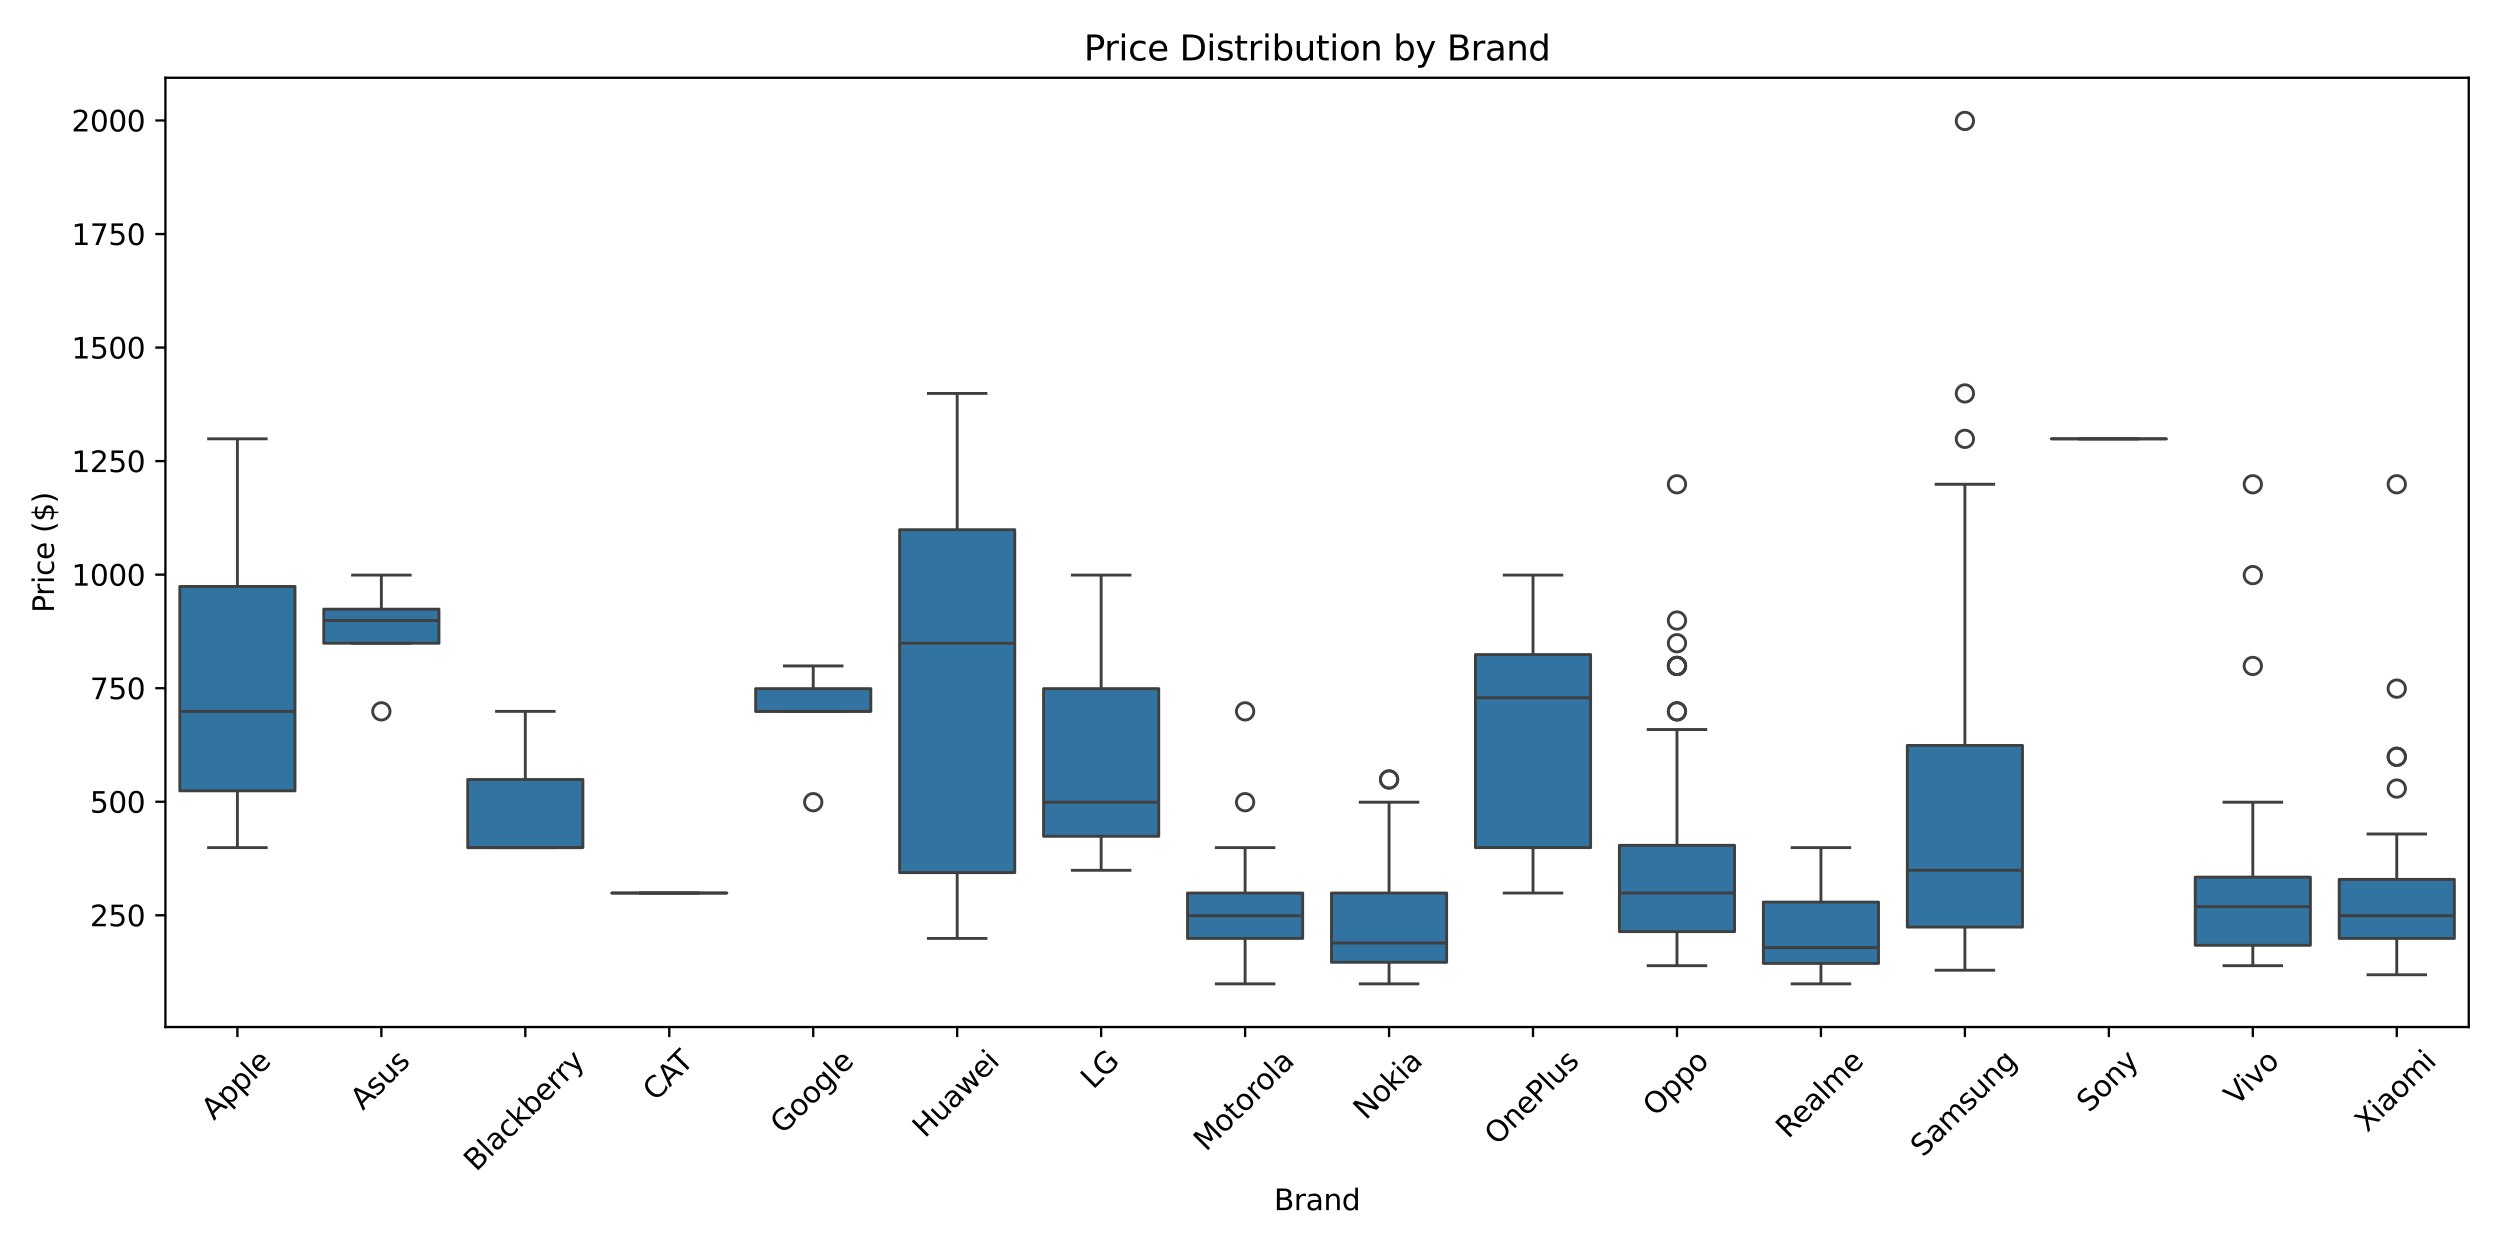 <?xml version="1.0" encoding="utf-8" standalone="no"?>
<!DOCTYPE svg PUBLIC "-//W3C//DTD SVG 1.1//EN"
  "http://www.w3.org/Graphics/SVG/1.1/DTD/svg11.dtd">
<svg xmlns:xlink="http://www.w3.org/1999/xlink" width="864pt" height="432pt" viewBox="0 0 864 432" xmlns="http://www.w3.org/2000/svg" version="1.1">
 <defs>
  <style type="text/css">*{stroke-linejoin: round; stroke-linecap: butt}</style>
 </defs>
 <g id="figure_1">
  <g id="patch_1">
   <path d="M 0 432 
L 864 432 
L 864 0 
L 0 0 
z
" style="fill: #ffffff"/>
  </g>
  <g id="axes_1">
   <g id="patch_2">
    <path d="M 57.17 354.936 
L 853.2 354.936 
L 853.2 26.88 
L 57.17 26.88 
z
" style="fill: #ffffff"/>
   </g>
   <g id="matplotlib.axis_1">
    <g id="xtick_1">
     <g id="line2d_1">
      <defs>
       <path id="mcc4de93731" d="M 0 0 
L 0 3.5 
" style="stroke: #000000; stroke-width: 0.8"/>
      </defs>
      <g>
       <use xlink:href="#mcc4de93731" x="82.046" y="354.936" style="stroke: #000000; stroke-width: 0.8"/>
      </g>
     </g>
     <g id="text_1">
      <!-- Apple -->
      <g transform="translate(73.932 387.439) rotate(-45) scale(0.1 -0.1)">
       <defs>
        <path id="DejaVuSans-41" d="M 2188 4044 
L 1331 1722 
L 3047 1722 
L 2188 4044 
z
M 1831 4666 
L 2547 4666 
L 4325 0 
L 3669 0 
L 3244 1197 
L 1141 1197 
L 716 0 
L 50 0 
L 1831 4666 
z
" transform="scale(0.016)"/>
        <path id="DejaVuSans-70" d="M 1159 525 
L 1159 -1331 
L 581 -1331 
L 581 3500 
L 1159 3500 
L 1159 2969 
Q 1341 3281 1617 3432 
Q 1894 3584 2278 3584 
Q 2916 3584 3314 3078 
Q 3713 2572 3713 1747 
Q 3713 922 3314 415 
Q 2916 -91 2278 -91 
Q 1894 -91 1617 61 
Q 1341 213 1159 525 
z
M 3116 1747 
Q 3116 2381 2855 2742 
Q 2594 3103 2138 3103 
Q 1681 3103 1420 2742 
Q 1159 2381 1159 1747 
Q 1159 1113 1420 752 
Q 1681 391 2138 391 
Q 2594 391 2855 752 
Q 3116 1113 3116 1747 
z
" transform="scale(0.016)"/>
        <path id="DejaVuSans-6c" d="M 603 4863 
L 1178 4863 
L 1178 0 
L 603 0 
L 603 4863 
z
" transform="scale(0.016)"/>
        <path id="DejaVuSans-65" d="M 3597 1894 
L 3597 1613 
L 953 1613 
Q 991 1019 1311 708 
Q 1631 397 2203 397 
Q 2534 397 2845 478 
Q 3156 559 3463 722 
L 3463 178 
Q 3153 47 2828 -22 
Q 2503 -91 2169 -91 
Q 1331 -91 842 396 
Q 353 884 353 1716 
Q 353 2575 817 3079 
Q 1281 3584 2069 3584 
Q 2775 3584 3186 3129 
Q 3597 2675 3597 1894 
z
M 3022 2063 
Q 3016 2534 2758 2815 
Q 2500 3097 2075 3097 
Q 1594 3097 1305 2825 
Q 1016 2553 972 2059 
L 3022 2063 
z
" transform="scale(0.016)"/>
       </defs>
       <use xlink:href="#DejaVuSans-41"/>
       <use xlink:href="#DejaVuSans-70" x="68.408"/>
       <use xlink:href="#DejaVuSans-70" x="131.885"/>
       <use xlink:href="#DejaVuSans-6c" x="195.361"/>
       <use xlink:href="#DejaVuSans-65" x="223.145"/>
      </g>
     </g>
    </g>
    <g id="xtick_2">
     <g id="line2d_2">
      <g>
       <use xlink:href="#mcc4de93731" x="131.798" y="354.936" style="stroke: #000000; stroke-width: 0.8"/>
      </g>
     </g>
     <g id="text_2">
      <!-- Asus -->
      <g transform="translate(125.406 383.994) rotate(-45) scale(0.1 -0.1)">
       <defs>
        <path id="DejaVuSans-73" d="M 2834 3397 
L 2834 2853 
Q 2591 2978 2328 3040 
Q 2066 3103 1784 3103 
Q 1356 3103 1142 2972 
Q 928 2841 928 2578 
Q 928 2378 1081 2264 
Q 1234 2150 1697 2047 
L 1894 2003 
Q 2506 1872 2764 1633 
Q 3022 1394 3022 966 
Q 3022 478 2636 193 
Q 2250 -91 1575 -91 
Q 1294 -91 989 -36 
Q 684 19 347 128 
L 347 722 
Q 666 556 975 473 
Q 1284 391 1588 391 
Q 1994 391 2212 530 
Q 2431 669 2431 922 
Q 2431 1156 2273 1281 
Q 2116 1406 1581 1522 
L 1381 1569 
Q 847 1681 609 1914 
Q 372 2147 372 2553 
Q 372 3047 722 3315 
Q 1072 3584 1716 3584 
Q 2034 3584 2315 3537 
Q 2597 3491 2834 3397 
z
" transform="scale(0.016)"/>
        <path id="DejaVuSans-75" d="M 544 1381 
L 544 3500 
L 1119 3500 
L 1119 1403 
Q 1119 906 1312 657 
Q 1506 409 1894 409 
Q 2359 409 2629 706 
Q 2900 1003 2900 1516 
L 2900 3500 
L 3475 3500 
L 3475 0 
L 2900 0 
L 2900 538 
Q 2691 219 2414 64 
Q 2138 -91 1772 -91 
Q 1169 -91 856 284 
Q 544 659 544 1381 
z
M 1991 3584 
L 1991 3584 
z
" transform="scale(0.016)"/>
       </defs>
       <use xlink:href="#DejaVuSans-41"/>
       <use xlink:href="#DejaVuSans-73" x="68.408"/>
       <use xlink:href="#DejaVuSans-75" x="120.508"/>
       <use xlink:href="#DejaVuSans-73" x="183.887"/>
      </g>
     </g>
    </g>
    <g id="xtick_3">
     <g id="line2d_3">
      <g>
       <use xlink:href="#mcc4de93731" x="181.55" y="354.936" style="stroke: #000000; stroke-width: 0.8"/>
      </g>
     </g>
     <g id="text_3">
      <!-- Blackberry -->
      <g transform="translate(164.577 405.156) rotate(-45) scale(0.1 -0.1)">
       <defs>
        <path id="DejaVuSans-42" d="M 1259 2228 
L 1259 519 
L 2272 519 
Q 2781 519 3026 730 
Q 3272 941 3272 1375 
Q 3272 1813 3026 2020 
Q 2781 2228 2272 2228 
L 1259 2228 
z
M 1259 4147 
L 1259 2741 
L 2194 2741 
Q 2656 2741 2882 2914 
Q 3109 3088 3109 3444 
Q 3109 3797 2882 3972 
Q 2656 4147 2194 4147 
L 1259 4147 
z
M 628 4666 
L 2241 4666 
Q 2963 4666 3353 4366 
Q 3744 4066 3744 3513 
Q 3744 3084 3544 2831 
Q 3344 2578 2956 2516 
Q 3422 2416 3680 2098 
Q 3938 1781 3938 1306 
Q 3938 681 3513 340 
Q 3088 0 2303 0 
L 628 0 
L 628 4666 
z
" transform="scale(0.016)"/>
        <path id="DejaVuSans-61" d="M 2194 1759 
Q 1497 1759 1228 1600 
Q 959 1441 959 1056 
Q 959 750 1161 570 
Q 1363 391 1709 391 
Q 2188 391 2477 730 
Q 2766 1069 2766 1631 
L 2766 1759 
L 2194 1759 
z
M 3341 1997 
L 3341 0 
L 2766 0 
L 2766 531 
Q 2569 213 2275 61 
Q 1981 -91 1556 -91 
Q 1019 -91 701 211 
Q 384 513 384 1019 
Q 384 1609 779 1909 
Q 1175 2209 1959 2209 
L 2766 2209 
L 2766 2266 
Q 2766 2663 2505 2880 
Q 2244 3097 1772 3097 
Q 1472 3097 1187 3025 
Q 903 2953 641 2809 
L 641 3341 
Q 956 3463 1253 3523 
Q 1550 3584 1831 3584 
Q 2591 3584 2966 3190 
Q 3341 2797 3341 1997 
z
" transform="scale(0.016)"/>
        <path id="DejaVuSans-63" d="M 3122 3366 
L 3122 2828 
Q 2878 2963 2633 3030 
Q 2388 3097 2138 3097 
Q 1578 3097 1268 2742 
Q 959 2388 959 1747 
Q 959 1106 1268 751 
Q 1578 397 2138 397 
Q 2388 397 2633 464 
Q 2878 531 3122 666 
L 3122 134 
Q 2881 22 2623 -34 
Q 2366 -91 2075 -91 
Q 1284 -91 818 406 
Q 353 903 353 1747 
Q 353 2603 823 3093 
Q 1294 3584 2113 3584 
Q 2378 3584 2631 3529 
Q 2884 3475 3122 3366 
z
" transform="scale(0.016)"/>
        <path id="DejaVuSans-6b" d="M 581 4863 
L 1159 4863 
L 1159 1991 
L 2875 3500 
L 3609 3500 
L 1753 1863 
L 3688 0 
L 2938 0 
L 1159 1709 
L 1159 0 
L 581 0 
L 581 4863 
z
" transform="scale(0.016)"/>
        <path id="DejaVuSans-62" d="M 3116 1747 
Q 3116 2381 2855 2742 
Q 2594 3103 2138 3103 
Q 1681 3103 1420 2742 
Q 1159 2381 1159 1747 
Q 1159 1113 1420 752 
Q 1681 391 2138 391 
Q 2594 391 2855 752 
Q 3116 1113 3116 1747 
z
M 1159 2969 
Q 1341 3281 1617 3432 
Q 1894 3584 2278 3584 
Q 2916 3584 3314 3078 
Q 3713 2572 3713 1747 
Q 3713 922 3314 415 
Q 2916 -91 2278 -91 
Q 1894 -91 1617 61 
Q 1341 213 1159 525 
L 1159 0 
L 581 0 
L 581 4863 
L 1159 4863 
L 1159 2969 
z
" transform="scale(0.016)"/>
        <path id="DejaVuSans-72" d="M 2631 2963 
Q 2534 3019 2420 3045 
Q 2306 3072 2169 3072 
Q 1681 3072 1420 2755 
Q 1159 2438 1159 1844 
L 1159 0 
L 581 0 
L 581 3500 
L 1159 3500 
L 1159 2956 
Q 1341 3275 1631 3429 
Q 1922 3584 2338 3584 
Q 2397 3584 2469 3576 
Q 2541 3569 2628 3553 
L 2631 2963 
z
" transform="scale(0.016)"/>
        <path id="DejaVuSans-79" d="M 2059 -325 
Q 1816 -950 1584 -1140 
Q 1353 -1331 966 -1331 
L 506 -1331 
L 506 -850 
L 844 -850 
Q 1081 -850 1212 -737 
Q 1344 -625 1503 -206 
L 1606 56 
L 191 3500 
L 800 3500 
L 1894 763 
L 2988 3500 
L 3597 3500 
L 2059 -325 
z
" transform="scale(0.016)"/>
       </defs>
       <use xlink:href="#DejaVuSans-42"/>
       <use xlink:href="#DejaVuSans-6c" x="68.604"/>
       <use xlink:href="#DejaVuSans-61" x="96.387"/>
       <use xlink:href="#DejaVuSans-63" x="157.666"/>
       <use xlink:href="#DejaVuSans-6b" x="212.646"/>
       <use xlink:href="#DejaVuSans-62" x="270.557"/>
       <use xlink:href="#DejaVuSans-65" x="334.033"/>
       <use xlink:href="#DejaVuSans-72" x="395.557"/>
       <use xlink:href="#DejaVuSans-72" x="434.92"/>
       <use xlink:href="#DejaVuSans-79" x="476.033"/>
      </g>
     </g>
    </g>
    <g id="xtick_4">
     <g id="line2d_4">
      <g>
       <use xlink:href="#mcc4de93731" x="231.302" y="354.936" style="stroke: #000000; stroke-width: 0.8"/>
      </g>
     </g>
     <g id="text_4">
      <!-- CAT -->
      <g transform="translate(226.48 380.854) rotate(-45) scale(0.1 -0.1)">
       <defs>
        <path id="DejaVuSans-43" d="M 4122 4306 
L 4122 3641 
Q 3803 3938 3442 4084 
Q 3081 4231 2675 4231 
Q 1875 4231 1450 3742 
Q 1025 3253 1025 2328 
Q 1025 1406 1450 917 
Q 1875 428 2675 428 
Q 3081 428 3442 575 
Q 3803 722 4122 1019 
L 4122 359 
Q 3791 134 3420 21 
Q 3050 -91 2638 -91 
Q 1578 -91 968 557 
Q 359 1206 359 2328 
Q 359 3453 968 4101 
Q 1578 4750 2638 4750 
Q 3056 4750 3426 4639 
Q 3797 4528 4122 4306 
z
" transform="scale(0.016)"/>
        <path id="DejaVuSans-54" d="M -19 4666 
L 3928 4666 
L 3928 4134 
L 2272 4134 
L 2272 0 
L 1638 0 
L 1638 4134 
L -19 4134 
L -19 4666 
z
" transform="scale(0.016)"/>
       </defs>
       <use xlink:href="#DejaVuSans-43"/>
       <use xlink:href="#DejaVuSans-41" x="69.824"/>
       <use xlink:href="#DejaVuSans-54" x="130.482"/>
      </g>
     </g>
    </g>
    <g id="xtick_5">
     <g id="line2d_5">
      <g>
       <use xlink:href="#mcc4de93731" x="281.053" y="354.936" style="stroke: #000000; stroke-width: 0.8"/>
      </g>
     </g>
     <g id="text_5">
      <!-- Google -->
      <g transform="translate(270.536 392.245) rotate(-45) scale(0.1 -0.1)">
       <defs>
        <path id="DejaVuSans-47" d="M 3809 666 
L 3809 1919 
L 2778 1919 
L 2778 2438 
L 4434 2438 
L 4434 434 
Q 4069 175 3628 42 
Q 3188 -91 2688 -91 
Q 1594 -91 976 548 
Q 359 1188 359 2328 
Q 359 3472 976 4111 
Q 1594 4750 2688 4750 
Q 3144 4750 3555 4637 
Q 3966 4525 4313 4306 
L 4313 3634 
Q 3963 3931 3569 4081 
Q 3175 4231 2741 4231 
Q 1884 4231 1454 3753 
Q 1025 3275 1025 2328 
Q 1025 1384 1454 906 
Q 1884 428 2741 428 
Q 3075 428 3337 486 
Q 3600 544 3809 666 
z
" transform="scale(0.016)"/>
        <path id="DejaVuSans-6f" d="M 1959 3097 
Q 1497 3097 1228 2736 
Q 959 2375 959 1747 
Q 959 1119 1226 758 
Q 1494 397 1959 397 
Q 2419 397 2687 759 
Q 2956 1122 2956 1747 
Q 2956 2369 2687 2733 
Q 2419 3097 1959 3097 
z
M 1959 3584 
Q 2709 3584 3137 3096 
Q 3566 2609 3566 1747 
Q 3566 888 3137 398 
Q 2709 -91 1959 -91 
Q 1206 -91 779 398 
Q 353 888 353 1747 
Q 353 2609 779 3096 
Q 1206 3584 1959 3584 
z
" transform="scale(0.016)"/>
        <path id="DejaVuSans-67" d="M 2906 1791 
Q 2906 2416 2648 2759 
Q 2391 3103 1925 3103 
Q 1463 3103 1205 2759 
Q 947 2416 947 1791 
Q 947 1169 1205 825 
Q 1463 481 1925 481 
Q 2391 481 2648 825 
Q 2906 1169 2906 1791 
z
M 3481 434 
Q 3481 -459 3084 -895 
Q 2688 -1331 1869 -1331 
Q 1566 -1331 1297 -1286 
Q 1028 -1241 775 -1147 
L 775 -588 
Q 1028 -725 1275 -790 
Q 1522 -856 1778 -856 
Q 2344 -856 2625 -561 
Q 2906 -266 2906 331 
L 2906 616 
Q 2728 306 2450 153 
Q 2172 0 1784 0 
Q 1141 0 747 490 
Q 353 981 353 1791 
Q 353 2603 747 3093 
Q 1141 3584 1784 3584 
Q 2172 3584 2450 3431 
Q 2728 3278 2906 2969 
L 2906 3500 
L 3481 3500 
L 3481 434 
z
" transform="scale(0.016)"/>
       </defs>
       <use xlink:href="#DejaVuSans-47"/>
       <use xlink:href="#DejaVuSans-6f" x="77.49"/>
       <use xlink:href="#DejaVuSans-6f" x="138.672"/>
       <use xlink:href="#DejaVuSans-67" x="199.854"/>
       <use xlink:href="#DejaVuSans-6c" x="263.33"/>
       <use xlink:href="#DejaVuSans-65" x="291.113"/>
      </g>
     </g>
    </g>
    <g id="xtick_6">
     <g id="line2d_6">
      <g>
       <use xlink:href="#mcc4de93731" x="330.805" y="354.936" style="stroke: #000000; stroke-width: 0.8"/>
      </g>
     </g>
     <g id="text_6">
      <!-- Huawei -->
      <g transform="translate(319.641 393.539) rotate(-45) scale(0.1 -0.1)">
       <defs>
        <path id="DejaVuSans-48" d="M 628 4666 
L 1259 4666 
L 1259 2753 
L 3553 2753 
L 3553 4666 
L 4184 4666 
L 4184 0 
L 3553 0 
L 3553 2222 
L 1259 2222 
L 1259 0 
L 628 0 
L 628 4666 
z
" transform="scale(0.016)"/>
        <path id="DejaVuSans-77" d="M 269 3500 
L 844 3500 
L 1563 769 
L 2278 3500 
L 2956 3500 
L 3675 769 
L 4391 3500 
L 4966 3500 
L 4050 0 
L 3372 0 
L 2619 2869 
L 1863 0 
L 1184 0 
L 269 3500 
z
" transform="scale(0.016)"/>
        <path id="DejaVuSans-69" d="M 603 3500 
L 1178 3500 
L 1178 0 
L 603 0 
L 603 3500 
z
M 603 4863 
L 1178 4863 
L 1178 4134 
L 603 4134 
L 603 4863 
z
" transform="scale(0.016)"/>
       </defs>
       <use xlink:href="#DejaVuSans-48"/>
       <use xlink:href="#DejaVuSans-75" x="75.195"/>
       <use xlink:href="#DejaVuSans-61" x="138.574"/>
       <use xlink:href="#DejaVuSans-77" x="199.854"/>
       <use xlink:href="#DejaVuSans-65" x="281.641"/>
       <use xlink:href="#DejaVuSans-69" x="343.164"/>
      </g>
     </g>
    </g>
    <g id="xtick_7">
     <g id="line2d_7">
      <g>
       <use xlink:href="#mcc4de93731" x="380.557" y="354.936" style="stroke: #000000; stroke-width: 0.8"/>
      </g>
     </g>
     <g id="text_7">
      <!-- LG -->
      <g transform="translate(377.799 376.728) rotate(-45) scale(0.1 -0.1)">
       <defs>
        <path id="DejaVuSans-4c" d="M 628 4666 
L 1259 4666 
L 1259 531 
L 3531 531 
L 3531 0 
L 628 0 
L 628 4666 
z
" transform="scale(0.016)"/>
       </defs>
       <use xlink:href="#DejaVuSans-4c"/>
       <use xlink:href="#DejaVuSans-47" x="55.713"/>
      </g>
     </g>
    </g>
    <g id="xtick_8">
     <g id="line2d_8">
      <g>
       <use xlink:href="#mcc4de93731" x="430.309" y="354.936" style="stroke: #000000; stroke-width: 0.8"/>
      </g>
     </g>
     <g id="text_8">
      <!-- Motorola -->
      <g transform="translate(416.811 398.207) rotate(-45) scale(0.1 -0.1)">
       <defs>
        <path id="DejaVuSans-4d" d="M 628 4666 
L 1569 4666 
L 2759 1491 
L 3956 4666 
L 4897 4666 
L 4897 0 
L 4281 0 
L 4281 4097 
L 3078 897 
L 2444 897 
L 1241 4097 
L 1241 0 
L 628 0 
L 628 4666 
z
" transform="scale(0.016)"/>
        <path id="DejaVuSans-74" d="M 1172 4494 
L 1172 3500 
L 2356 3500 
L 2356 3053 
L 1172 3053 
L 1172 1153 
Q 1172 725 1289 603 
Q 1406 481 1766 481 
L 2356 481 
L 2356 0 
L 1766 0 
Q 1100 0 847 248 
Q 594 497 594 1153 
L 594 3053 
L 172 3053 
L 172 3500 
L 594 3500 
L 594 4494 
L 1172 4494 
z
" transform="scale(0.016)"/>
       </defs>
       <use xlink:href="#DejaVuSans-4d"/>
       <use xlink:href="#DejaVuSans-6f" x="86.279"/>
       <use xlink:href="#DejaVuSans-74" x="147.461"/>
       <use xlink:href="#DejaVuSans-6f" x="186.67"/>
       <use xlink:href="#DejaVuSans-72" x="247.852"/>
       <use xlink:href="#DejaVuSans-6f" x="286.715"/>
       <use xlink:href="#DejaVuSans-6c" x="347.896"/>
       <use xlink:href="#DejaVuSans-61" x="375.68"/>
      </g>
     </g>
    </g>
    <g id="xtick_9">
     <g id="line2d_9">
      <g>
       <use xlink:href="#mcc4de93731" x="480.061" y="354.936" style="stroke: #000000; stroke-width: 0.8"/>
      </g>
     </g>
     <g id="text_9">
      <!-- Nokia -->
      <g transform="translate(472.008 387.318) rotate(-45) scale(0.1 -0.1)">
       <defs>
        <path id="DejaVuSans-4e" d="M 628 4666 
L 1478 4666 
L 3547 763 
L 3547 4666 
L 4159 4666 
L 4159 0 
L 3309 0 
L 1241 3903 
L 1241 0 
L 628 0 
L 628 4666 
z
" transform="scale(0.016)"/>
       </defs>
       <use xlink:href="#DejaVuSans-4e"/>
       <use xlink:href="#DejaVuSans-6f" x="74.805"/>
       <use xlink:href="#DejaVuSans-6b" x="135.986"/>
       <use xlink:href="#DejaVuSans-69" x="193.896"/>
       <use xlink:href="#DejaVuSans-61" x="221.68"/>
      </g>
     </g>
    </g>
    <g id="xtick_10">
     <g id="line2d_10">
      <g>
       <use xlink:href="#mcc4de93731" x="529.813" y="354.936" style="stroke: #000000; stroke-width: 0.8"/>
      </g>
     </g>
     <g id="text_10">
      <!-- OnePlus -->
      <g transform="translate(517.368 396.1) rotate(-45) scale(0.1 -0.1)">
       <defs>
        <path id="DejaVuSans-4f" d="M 2522 4238 
Q 1834 4238 1429 3725 
Q 1025 3213 1025 2328 
Q 1025 1447 1429 934 
Q 1834 422 2522 422 
Q 3209 422 3611 934 
Q 4013 1447 4013 2328 
Q 4013 3213 3611 3725 
Q 3209 4238 2522 4238 
z
M 2522 4750 
Q 3503 4750 4090 4092 
Q 4678 3434 4678 2328 
Q 4678 1225 4090 567 
Q 3503 -91 2522 -91 
Q 1538 -91 948 565 
Q 359 1222 359 2328 
Q 359 3434 948 4092 
Q 1538 4750 2522 4750 
z
" transform="scale(0.016)"/>
        <path id="DejaVuSans-6e" d="M 3513 2113 
L 3513 0 
L 2938 0 
L 2938 2094 
Q 2938 2591 2744 2837 
Q 2550 3084 2163 3084 
Q 1697 3084 1428 2787 
Q 1159 2491 1159 1978 
L 1159 0 
L 581 0 
L 581 3500 
L 1159 3500 
L 1159 2956 
Q 1366 3272 1645 3428 
Q 1925 3584 2291 3584 
Q 2894 3584 3203 3211 
Q 3513 2838 3513 2113 
z
" transform="scale(0.016)"/>
        <path id="DejaVuSans-50" d="M 1259 4147 
L 1259 2394 
L 2053 2394 
Q 2494 2394 2734 2622 
Q 2975 2850 2975 3272 
Q 2975 3691 2734 3919 
Q 2494 4147 2053 4147 
L 1259 4147 
z
M 628 4666 
L 2053 4666 
Q 2838 4666 3239 4311 
Q 3641 3956 3641 3272 
Q 3641 2581 3239 2228 
Q 2838 1875 2053 1875 
L 1259 1875 
L 1259 0 
L 628 0 
L 628 4666 
z
" transform="scale(0.016)"/>
       </defs>
       <use xlink:href="#DejaVuSans-4f"/>
       <use xlink:href="#DejaVuSans-6e" x="78.711"/>
       <use xlink:href="#DejaVuSans-65" x="142.09"/>
       <use xlink:href="#DejaVuSans-50" x="203.613"/>
       <use xlink:href="#DejaVuSans-6c" x="263.916"/>
       <use xlink:href="#DejaVuSans-75" x="291.699"/>
       <use xlink:href="#DejaVuSans-73" x="355.078"/>
      </g>
     </g>
    </g>
    <g id="xtick_11">
     <g id="line2d_11">
      <g>
       <use xlink:href="#mcc4de93731" x="579.565" y="354.936" style="stroke: #000000; stroke-width: 0.8"/>
      </g>
     </g>
     <g id="text_11">
      <!-- Oppo -->
      <g transform="translate(572.08 386.18) rotate(-45) scale(0.1 -0.1)">
       <use xlink:href="#DejaVuSans-4f"/>
       <use xlink:href="#DejaVuSans-70" x="78.711"/>
       <use xlink:href="#DejaVuSans-70" x="142.188"/>
       <use xlink:href="#DejaVuSans-6f" x="205.664"/>
      </g>
     </g>
    </g>
    <g id="xtick_12">
     <g id="line2d_12">
      <g>
       <use xlink:href="#mcc4de93731" x="629.317" y="354.936" style="stroke: #000000; stroke-width: 0.8"/>
      </g>
     </g>
     <g id="text_12">
      <!-- Realme -->
      <g transform="translate(618.027 393.791) rotate(-45) scale(0.1 -0.1)">
       <defs>
        <path id="DejaVuSans-52" d="M 2841 2188 
Q 3044 2119 3236 1894 
Q 3428 1669 3622 1275 
L 4263 0 
L 3584 0 
L 2988 1197 
Q 2756 1666 2539 1819 
Q 2322 1972 1947 1972 
L 1259 1972 
L 1259 0 
L 628 0 
L 628 4666 
L 2053 4666 
Q 2853 4666 3247 4331 
Q 3641 3997 3641 3322 
Q 3641 2881 3436 2590 
Q 3231 2300 2841 2188 
z
M 1259 4147 
L 1259 2491 
L 2053 2491 
Q 2509 2491 2742 2702 
Q 2975 2913 2975 3322 
Q 2975 3731 2742 3939 
Q 2509 4147 2053 4147 
L 1259 4147 
z
" transform="scale(0.016)"/>
        <path id="DejaVuSans-6d" d="M 3328 2828 
Q 3544 3216 3844 3400 
Q 4144 3584 4550 3584 
Q 5097 3584 5394 3201 
Q 5691 2819 5691 2113 
L 5691 0 
L 5113 0 
L 5113 2094 
Q 5113 2597 4934 2840 
Q 4756 3084 4391 3084 
Q 3944 3084 3684 2787 
Q 3425 2491 3425 1978 
L 3425 0 
L 2847 0 
L 2847 2094 
Q 2847 2600 2669 2842 
Q 2491 3084 2119 3084 
Q 1678 3084 1418 2786 
Q 1159 2488 1159 1978 
L 1159 0 
L 581 0 
L 581 3500 
L 1159 3500 
L 1159 2956 
Q 1356 3278 1631 3431 
Q 1906 3584 2284 3584 
Q 2666 3584 2933 3390 
Q 3200 3197 3328 2828 
z
" transform="scale(0.016)"/>
       </defs>
       <use xlink:href="#DejaVuSans-52"/>
       <use xlink:href="#DejaVuSans-65" x="64.982"/>
       <use xlink:href="#DejaVuSans-61" x="126.506"/>
       <use xlink:href="#DejaVuSans-6c" x="187.785"/>
       <use xlink:href="#DejaVuSans-6d" x="215.568"/>
       <use xlink:href="#DejaVuSans-65" x="312.98"/>
      </g>
     </g>
    </g>
    <g id="xtick_13">
     <g id="line2d_13">
      <g>
       <use xlink:href="#mcc4de93731" x="679.068" y="354.936" style="stroke: #000000; stroke-width: 0.8"/>
      </g>
     </g>
     <g id="text_13">
      <!-- Samsung -->
      <g transform="translate(664.597 400.154) rotate(-45) scale(0.1 -0.1)">
       <defs>
        <path id="DejaVuSans-53" d="M 3425 4513 
L 3425 3897 
Q 3066 4069 2747 4153 
Q 2428 4238 2131 4238 
Q 1616 4238 1336 4038 
Q 1056 3838 1056 3469 
Q 1056 3159 1242 3001 
Q 1428 2844 1947 2747 
L 2328 2669 
Q 3034 2534 3370 2195 
Q 3706 1856 3706 1288 
Q 3706 609 3251 259 
Q 2797 -91 1919 -91 
Q 1588 -91 1214 -16 
Q 841 59 441 206 
L 441 856 
Q 825 641 1194 531 
Q 1563 422 1919 422 
Q 2459 422 2753 634 
Q 3047 847 3047 1241 
Q 3047 1584 2836 1778 
Q 2625 1972 2144 2069 
L 1759 2144 
Q 1053 2284 737 2584 
Q 422 2884 422 3419 
Q 422 4038 858 4394 
Q 1294 4750 2059 4750 
Q 2388 4750 2728 4690 
Q 3069 4631 3425 4513 
z
" transform="scale(0.016)"/>
       </defs>
       <use xlink:href="#DejaVuSans-53"/>
       <use xlink:href="#DejaVuSans-61" x="63.477"/>
       <use xlink:href="#DejaVuSans-6d" x="124.756"/>
       <use xlink:href="#DejaVuSans-73" x="222.168"/>
       <use xlink:href="#DejaVuSans-75" x="274.268"/>
       <use xlink:href="#DejaVuSans-6e" x="337.646"/>
       <use xlink:href="#DejaVuSans-67" x="401.025"/>
      </g>
     </g>
    </g>
    <g id="xtick_14">
     <g id="line2d_14">
      <g>
       <use xlink:href="#mcc4de93731" x="728.82" y="354.936" style="stroke: #000000; stroke-width: 0.8"/>
      </g>
     </g>
     <g id="text_14">
      <!-- Sony -->
      <g transform="translate(722.03 384.791) rotate(-45) scale(0.1 -0.1)">
       <use xlink:href="#DejaVuSans-53"/>
       <use xlink:href="#DejaVuSans-6f" x="63.477"/>
       <use xlink:href="#DejaVuSans-6e" x="124.658"/>
       <use xlink:href="#DejaVuSans-79" x="188.037"/>
      </g>
     </g>
    </g>
    <g id="xtick_15">
     <g id="line2d_15">
      <g>
       <use xlink:href="#mcc4de93731" x="778.572" y="354.936" style="stroke: #000000; stroke-width: 0.8"/>
      </g>
     </g>
     <g id="text_15">
      <!-- Vivo -->
      <g transform="translate(772.946 382.463) rotate(-45) scale(0.1 -0.1)">
       <defs>
        <path id="DejaVuSans-56" d="M 1831 0 
L 50 4666 
L 709 4666 
L 2188 738 
L 3669 4666 
L 4325 4666 
L 2547 0 
L 1831 0 
z
" transform="scale(0.016)"/>
        <path id="DejaVuSans-76" d="M 191 3500 
L 800 3500 
L 1894 563 
L 2988 3500 
L 3597 3500 
L 2284 0 
L 1503 0 
L 191 3500 
z
" transform="scale(0.016)"/>
       </defs>
       <use xlink:href="#DejaVuSans-56"/>
       <use xlink:href="#DejaVuSans-69" x="66.158"/>
       <use xlink:href="#DejaVuSans-76" x="93.941"/>
       <use xlink:href="#DejaVuSans-6f" x="153.121"/>
      </g>
     </g>
    </g>
    <g id="xtick_16">
     <g id="line2d_16">
      <g>
       <use xlink:href="#mcc4de93731" x="828.324" y="354.936" style="stroke: #000000; stroke-width: 0.8"/>
      </g>
     </g>
     <g id="text_16">
      <!-- Xiaomi -->
      <g transform="translate(818.115 391.629) rotate(-45) scale(0.1 -0.1)">
       <defs>
        <path id="DejaVuSans-58" d="M 403 4666 
L 1081 4666 
L 2241 2931 
L 3406 4666 
L 4084 4666 
L 2584 2425 
L 4184 0 
L 3506 0 
L 2194 1984 
L 872 0 
L 191 0 
L 1856 2491 
L 403 4666 
z
" transform="scale(0.016)"/>
       </defs>
       <use xlink:href="#DejaVuSans-58"/>
       <use xlink:href="#DejaVuSans-69" x="68.506"/>
       <use xlink:href="#DejaVuSans-61" x="96.289"/>
       <use xlink:href="#DejaVuSans-6f" x="157.568"/>
       <use xlink:href="#DejaVuSans-6d" x="218.75"/>
       <use xlink:href="#DejaVuSans-69" x="316.162"/>
      </g>
     </g>
    </g>
    <g id="text_17">
     <!-- Brand -->
     <g transform="translate(440.292 418.225) scale(0.1 -0.1)">
      <defs>
       <path id="DejaVuSans-64" d="M 2906 2969 
L 2906 4863 
L 3481 4863 
L 3481 0 
L 2906 0 
L 2906 525 
Q 2725 213 2448 61 
Q 2172 -91 1784 -91 
Q 1150 -91 751 415 
Q 353 922 353 1747 
Q 353 2572 751 3078 
Q 1150 3584 1784 3584 
Q 2172 3584 2448 3432 
Q 2725 3281 2906 2969 
z
M 947 1747 
Q 947 1113 1208 752 
Q 1469 391 1925 391 
Q 2381 391 2643 752 
Q 2906 1113 2906 1747 
Q 2906 2381 2643 2742 
Q 2381 3103 1925 3103 
Q 1469 3103 1208 2742 
Q 947 2381 947 1747 
z
" transform="scale(0.016)"/>
      </defs>
      <use xlink:href="#DejaVuSans-42"/>
      <use xlink:href="#DejaVuSans-72" x="68.604"/>
      <use xlink:href="#DejaVuSans-61" x="109.717"/>
      <use xlink:href="#DejaVuSans-6e" x="170.996"/>
      <use xlink:href="#DejaVuSans-64" x="234.375"/>
     </g>
    </g>
   </g>
   <g id="matplotlib.axis_2">
    <g id="ytick_1">
     <g id="line2d_17">
      <defs>
       <path id="m83c25b6f38" d="M 0 0 
L -3.5 0 
" style="stroke: #000000; stroke-width: 0.8"/>
      </defs>
      <g>
       <use xlink:href="#m83c25b6f38" x="57.17" y="316.323" style="stroke: #000000; stroke-width: 0.8"/>
      </g>
     </g>
     <g id="text_18">
      <!-- 250 -->
      <g transform="translate(31.082 320.122) scale(0.1 -0.1)">
       <defs>
        <path id="DejaVuSans-32" d="M 1228 531 
L 3431 531 
L 3431 0 
L 469 0 
L 469 531 
Q 828 903 1448 1529 
Q 2069 2156 2228 2338 
Q 2531 2678 2651 2914 
Q 2772 3150 2772 3378 
Q 2772 3750 2511 3984 
Q 2250 4219 1831 4219 
Q 1534 4219 1204 4116 
Q 875 4013 500 3803 
L 500 4441 
Q 881 4594 1212 4672 
Q 1544 4750 1819 4750 
Q 2544 4750 2975 4387 
Q 3406 4025 3406 3419 
Q 3406 3131 3298 2873 
Q 3191 2616 2906 2266 
Q 2828 2175 2409 1742 
Q 1991 1309 1228 531 
z
" transform="scale(0.016)"/>
        <path id="DejaVuSans-35" d="M 691 4666 
L 3169 4666 
L 3169 4134 
L 1269 4134 
L 1269 2991 
Q 1406 3038 1543 3061 
Q 1681 3084 1819 3084 
Q 2600 3084 3056 2656 
Q 3513 2228 3513 1497 
Q 3513 744 3044 326 
Q 2575 -91 1722 -91 
Q 1428 -91 1123 -41 
Q 819 9 494 109 
L 494 744 
Q 775 591 1075 516 
Q 1375 441 1709 441 
Q 2250 441 2565 725 
Q 2881 1009 2881 1497 
Q 2881 1984 2565 2268 
Q 2250 2553 1709 2553 
Q 1456 2553 1204 2497 
Q 953 2441 691 2322 
L 691 4666 
z
" transform="scale(0.016)"/>
        <path id="DejaVuSans-30" d="M 2034 4250 
Q 1547 4250 1301 3770 
Q 1056 3291 1056 2328 
Q 1056 1369 1301 889 
Q 1547 409 2034 409 
Q 2525 409 2770 889 
Q 3016 1369 3016 2328 
Q 3016 3291 2770 3770 
Q 2525 4250 2034 4250 
z
M 2034 4750 
Q 2819 4750 3233 4129 
Q 3647 3509 3647 2328 
Q 3647 1150 3233 529 
Q 2819 -91 2034 -91 
Q 1250 -91 836 529 
Q 422 1150 422 2328 
Q 422 3509 836 4129 
Q 1250 4750 2034 4750 
z
" transform="scale(0.016)"/>
       </defs>
       <use xlink:href="#DejaVuSans-32"/>
       <use xlink:href="#DejaVuSans-35" x="63.623"/>
       <use xlink:href="#DejaVuSans-30" x="127.246"/>
      </g>
     </g>
    </g>
    <g id="ytick_2">
     <g id="line2d_18">
      <g>
       <use xlink:href="#m83c25b6f38" x="57.17" y="277.081" style="stroke: #000000; stroke-width: 0.8"/>
      </g>
     </g>
     <g id="text_19">
      <!-- 500 -->
      <g transform="translate(31.082 280.881) scale(0.1 -0.1)">
       <use xlink:href="#DejaVuSans-35"/>
       <use xlink:href="#DejaVuSans-30" x="63.623"/>
       <use xlink:href="#DejaVuSans-30" x="127.246"/>
      </g>
     </g>
    </g>
    <g id="ytick_3">
     <g id="line2d_19">
      <g>
       <use xlink:href="#m83c25b6f38" x="57.17" y="237.84" style="stroke: #000000; stroke-width: 0.8"/>
      </g>
     </g>
     <g id="text_20">
      <!-- 750 -->
      <g transform="translate(31.082 241.64) scale(0.1 -0.1)">
       <defs>
        <path id="DejaVuSans-37" d="M 525 4666 
L 3525 4666 
L 3525 4397 
L 1831 0 
L 1172 0 
L 2766 4134 
L 525 4134 
L 525 4666 
z
" transform="scale(0.016)"/>
       </defs>
       <use xlink:href="#DejaVuSans-37"/>
       <use xlink:href="#DejaVuSans-35" x="63.623"/>
       <use xlink:href="#DejaVuSans-30" x="127.246"/>
      </g>
     </g>
    </g>
    <g id="ytick_4">
     <g id="line2d_20">
      <g>
       <use xlink:href="#m83c25b6f38" x="57.17" y="198.599" style="stroke: #000000; stroke-width: 0.8"/>
      </g>
     </g>
     <g id="text_21">
      <!-- 1000 -->
      <g transform="translate(24.72 202.398) scale(0.1 -0.1)">
       <defs>
        <path id="DejaVuSans-31" d="M 794 531 
L 1825 531 
L 1825 4091 
L 703 3866 
L 703 4441 
L 1819 4666 
L 2450 4666 
L 2450 531 
L 3481 531 
L 3481 0 
L 794 0 
L 794 531 
z
" transform="scale(0.016)"/>
       </defs>
       <use xlink:href="#DejaVuSans-31"/>
       <use xlink:href="#DejaVuSans-30" x="63.623"/>
       <use xlink:href="#DejaVuSans-30" x="127.246"/>
       <use xlink:href="#DejaVuSans-30" x="190.869"/>
      </g>
     </g>
    </g>
    <g id="ytick_5">
     <g id="line2d_21">
      <g>
       <use xlink:href="#m83c25b6f38" x="57.17" y="159.358" style="stroke: #000000; stroke-width: 0.8"/>
      </g>
     </g>
     <g id="text_22">
      <!-- 1250 -->
      <g transform="translate(24.72 163.157) scale(0.1 -0.1)">
       <use xlink:href="#DejaVuSans-31"/>
       <use xlink:href="#DejaVuSans-32" x="63.623"/>
       <use xlink:href="#DejaVuSans-35" x="127.246"/>
       <use xlink:href="#DejaVuSans-30" x="190.869"/>
      </g>
     </g>
    </g>
    <g id="ytick_6">
     <g id="line2d_22">
      <g>
       <use xlink:href="#m83c25b6f38" x="57.17" y="120.117" style="stroke: #000000; stroke-width: 0.8"/>
      </g>
     </g>
     <g id="text_23">
      <!-- 1500 -->
      <g transform="translate(24.72 123.916) scale(0.1 -0.1)">
       <use xlink:href="#DejaVuSans-31"/>
       <use xlink:href="#DejaVuSans-35" x="63.623"/>
       <use xlink:href="#DejaVuSans-30" x="127.246"/>
       <use xlink:href="#DejaVuSans-30" x="190.869"/>
      </g>
     </g>
    </g>
    <g id="ytick_7">
     <g id="line2d_23">
      <g>
       <use xlink:href="#m83c25b6f38" x="57.17" y="80.876" style="stroke: #000000; stroke-width: 0.8"/>
      </g>
     </g>
     <g id="text_24">
      <!-- 1750 -->
      <g transform="translate(24.72 84.675) scale(0.1 -0.1)">
       <use xlink:href="#DejaVuSans-31"/>
       <use xlink:href="#DejaVuSans-37" x="63.623"/>
       <use xlink:href="#DejaVuSans-35" x="127.246"/>
       <use xlink:href="#DejaVuSans-30" x="190.869"/>
      </g>
     </g>
    </g>
    <g id="ytick_8">
     <g id="line2d_24">
      <g>
       <use xlink:href="#m83c25b6f38" x="57.17" y="41.635" style="stroke: #000000; stroke-width: 0.8"/>
      </g>
     </g>
     <g id="text_25">
      <!-- 2000 -->
      <g transform="translate(24.72 45.434) scale(0.1 -0.1)">
       <use xlink:href="#DejaVuSans-32"/>
       <use xlink:href="#DejaVuSans-30" x="63.623"/>
       <use xlink:href="#DejaVuSans-30" x="127.246"/>
       <use xlink:href="#DejaVuSans-30" x="190.869"/>
      </g>
     </g>
    </g>
    <g id="text_26">
     <!-- Price ($) -->
     <g transform="translate(18.64 211.777) rotate(-90) scale(0.1 -0.1)">
      <defs>
       <path id="DejaVuSans-20" transform="scale(0.016)"/>
       <path id="DejaVuSans-28" d="M 1984 4856 
Q 1566 4138 1362 3434 
Q 1159 2731 1159 2009 
Q 1159 1288 1364 580 
Q 1569 -128 1984 -844 
L 1484 -844 
Q 1016 -109 783 600 
Q 550 1309 550 2009 
Q 550 2706 781 3412 
Q 1013 4119 1484 4856 
L 1984 4856 
z
" transform="scale(0.016)"/>
       <path id="DejaVuSans-24" d="M 2163 -941 
L 1850 -941 
L 1847 0 
Q 1519 6 1191 76 
Q 863 147 531 288 
L 531 850 
Q 850 650 1176 548 
Q 1503 447 1850 444 
L 1850 1869 
Q 1159 1981 845 2250 
Q 531 2519 531 2988 
Q 531 3497 872 3790 
Q 1213 4084 1850 4128 
L 1850 4863 
L 2163 4863 
L 2163 4138 
Q 2453 4125 2725 4076 
Q 2997 4028 3256 3944 
L 3256 3397 
Q 2997 3528 2723 3600 
Q 2450 3672 2163 3684 
L 2163 2350 
Q 2872 2241 3206 1959 
Q 3541 1678 3541 1191 
Q 3541 663 3186 358 
Q 2831 53 2163 6 
L 2163 -941 
z
M 1850 2406 
L 1850 3688 
Q 1488 3647 1297 3481 
Q 1106 3316 1106 3041 
Q 1106 2772 1282 2622 
Q 1459 2472 1850 2406 
z
M 2163 1806 
L 2163 453 
Q 2559 506 2761 678 
Q 2963 850 2963 1131 
Q 2963 1406 2770 1568 
Q 2578 1731 2163 1806 
z
" transform="scale(0.016)"/>
       <path id="DejaVuSans-29" d="M 513 4856 
L 1013 4856 
Q 1481 4119 1714 3412 
Q 1947 2706 1947 2009 
Q 1947 1309 1714 600 
Q 1481 -109 1013 -844 
L 513 -844 
Q 928 -128 1133 580 
Q 1338 1288 1338 2009 
Q 1338 2731 1133 3434 
Q 928 4138 513 4856 
z
" transform="scale(0.016)"/>
      </defs>
      <use xlink:href="#DejaVuSans-50"/>
      <use xlink:href="#DejaVuSans-72" x="58.553"/>
      <use xlink:href="#DejaVuSans-69" x="99.666"/>
      <use xlink:href="#DejaVuSans-63" x="127.449"/>
      <use xlink:href="#DejaVuSans-65" x="182.43"/>
      <use xlink:href="#DejaVuSans-20" x="243.953"/>
      <use xlink:href="#DejaVuSans-28" x="275.74"/>
      <use xlink:href="#DejaVuSans-24" x="314.754"/>
      <use xlink:href="#DejaVuSans-29" x="378.377"/>
     </g>
    </g>
   </g>
   <g id="patch_3">
    <path d="M 62.145 273.314 
L 101.947 273.314 
L 101.947 202.68 
L 62.145 202.68 
L 62.145 273.314 
z
" clip-path="url(#p869ce7ef8c)" style="fill: #3274a1; stroke: #3f3f3f; stroke-linejoin: miter"/>
   </g>
   <g id="line2d_25">
    <path d="M 82.046 273.314 
L 82.046 292.935 
" clip-path="url(#p869ce7ef8c)" style="fill: none; stroke: #3f3f3f"/>
   </g>
   <g id="line2d_26">
    <path d="M 82.046 202.68 
L 82.046 151.667 
" clip-path="url(#p869ce7ef8c)" style="fill: none; stroke: #3f3f3f"/>
   </g>
   <g id="line2d_27">
    <path d="M 72.096 292.935 
L 91.996 292.935 
" clip-path="url(#p869ce7ef8c)" style="fill: none; stroke: #3f3f3f; stroke-linecap: square"/>
   </g>
   <g id="line2d_28">
    <path d="M 72.096 151.667 
L 91.996 151.667 
" clip-path="url(#p869ce7ef8c)" style="fill: none; stroke: #3f3f3f; stroke-linecap: square"/>
   </g>
   <g id="line2d_29"/>
   <g id="patch_4">
    <path d="M 111.897 222.301 
L 151.699 222.301 
L 151.699 210.529 
L 111.897 210.529 
L 111.897 222.301 
z
" clip-path="url(#p869ce7ef8c)" style="fill: #3274a1; stroke: #3f3f3f; stroke-linejoin: miter"/>
   </g>
   <g id="line2d_30">
    <path d="M 131.798 222.301 
L 131.798 222.301 
" clip-path="url(#p869ce7ef8c)" style="fill: none; stroke: #3f3f3f"/>
   </g>
   <g id="line2d_31">
    <path d="M 131.798 210.529 
L 131.798 198.756 
" clip-path="url(#p869ce7ef8c)" style="fill: none; stroke: #3f3f3f"/>
   </g>
   <g id="line2d_32">
    <path d="M 121.847 222.301 
L 141.748 222.301 
" clip-path="url(#p869ce7ef8c)" style="fill: none; stroke: #3f3f3f; stroke-linecap: square"/>
   </g>
   <g id="line2d_33">
    <path d="M 121.847 198.756 
L 141.748 198.756 
" clip-path="url(#p869ce7ef8c)" style="fill: none; stroke: #3f3f3f; stroke-linecap: square"/>
   </g>
   <g id="line2d_34">
    <defs>
     <path id="m39a9632659" d="M 0 3 
C 0.796 3 1.559 2.684 2.121 2.121 
C 2.684 1.559 3 0.796 3 0 
C 3 -0.796 2.684 -1.559 2.121 -2.121 
C 1.559 -2.684 0.796 -3 0 -3 
C -0.796 -3 -1.559 -2.684 -2.121 -2.121 
C -2.684 -1.559 -3 -0.796 -3 0 
C -3 0.796 -2.684 1.559 -2.121 2.121 
C -1.559 2.684 -0.796 3 0 3 
z
" style="stroke: #3f3f3f"/>
    </defs>
    <g clip-path="url(#p869ce7ef8c)">
     <use xlink:href="#m39a9632659" x="131.798" y="245.846" style="fill-opacity: 0; stroke: #3f3f3f"/>
    </g>
   </g>
   <g id="patch_5">
    <path d="M 161.649 292.935 
L 201.45 292.935 
L 201.45 269.39 
L 161.649 269.39 
L 161.649 292.935 
z
" clip-path="url(#p869ce7ef8c)" style="fill: #3274a1; stroke: #3f3f3f; stroke-linejoin: miter"/>
   </g>
   <g id="line2d_35">
    <path d="M 181.55 292.935 
L 181.55 292.935 
" clip-path="url(#p869ce7ef8c)" style="fill: none; stroke: #3f3f3f"/>
   </g>
   <g id="line2d_36">
    <path d="M 181.55 269.39 
L 181.55 245.846 
" clip-path="url(#p869ce7ef8c)" style="fill: none; stroke: #3f3f3f"/>
   </g>
   <g id="line2d_37">
    <path d="M 171.599 292.935 
L 191.5 292.935 
" clip-path="url(#p869ce7ef8c)" style="fill: none; stroke: #3f3f3f; stroke-linecap: square"/>
   </g>
   <g id="line2d_38">
    <path d="M 171.599 245.846 
L 191.5 245.846 
" clip-path="url(#p869ce7ef8c)" style="fill: none; stroke: #3f3f3f; stroke-linecap: square"/>
   </g>
   <g id="line2d_39"/>
   <g id="patch_6">
    <path d="M 211.401 308.631 
L 251.202 308.631 
L 251.202 308.631 
L 211.401 308.631 
L 211.401 308.631 
z
" clip-path="url(#p869ce7ef8c)" style="fill: #3274a1; stroke: #3f3f3f; stroke-linejoin: miter"/>
   </g>
   <g id="line2d_40">
    <path d="M 231.302 308.631 
L 231.302 308.631 
" clip-path="url(#p869ce7ef8c)" style="fill: none; stroke: #3f3f3f"/>
   </g>
   <g id="line2d_41">
    <path d="M 231.302 308.631 
L 231.302 308.631 
" clip-path="url(#p869ce7ef8c)" style="fill: none; stroke: #3f3f3f"/>
   </g>
   <g id="line2d_42">
    <path d="M 221.351 308.631 
L 241.252 308.631 
" clip-path="url(#p869ce7ef8c)" style="fill: none; stroke: #3f3f3f; stroke-linecap: square"/>
   </g>
   <g id="line2d_43">
    <path d="M 221.351 308.631 
L 241.252 308.631 
" clip-path="url(#p869ce7ef8c)" style="fill: none; stroke: #3f3f3f; stroke-linecap: square"/>
   </g>
   <g id="line2d_44"/>
   <g id="patch_7">
    <path d="M 261.153 245.846 
L 300.954 245.846 
L 300.954 237.997 
L 261.153 237.997 
L 261.153 245.846 
z
" clip-path="url(#p869ce7ef8c)" style="fill: #3274a1; stroke: #3f3f3f; stroke-linejoin: miter"/>
   </g>
   <g id="line2d_45">
    <path d="M 281.053 245.846 
L 281.053 245.846 
" clip-path="url(#p869ce7ef8c)" style="fill: none; stroke: #3f3f3f"/>
   </g>
   <g id="line2d_46">
    <path d="M 281.053 237.997 
L 281.053 230.149 
" clip-path="url(#p869ce7ef8c)" style="fill: none; stroke: #3f3f3f"/>
   </g>
   <g id="line2d_47">
    <path d="M 271.103 245.846 
L 291.004 245.846 
" clip-path="url(#p869ce7ef8c)" style="fill: none; stroke: #3f3f3f; stroke-linecap: square"/>
   </g>
   <g id="line2d_48">
    <path d="M 271.103 230.149 
L 291.004 230.149 
" clip-path="url(#p869ce7ef8c)" style="fill: none; stroke: #3f3f3f; stroke-linecap: square"/>
   </g>
   <g id="line2d_49">
    <g clip-path="url(#p869ce7ef8c)">
     <use xlink:href="#m39a9632659" x="281.053" y="277.238" style="fill-opacity: 0; stroke: #3f3f3f"/>
    </g>
   </g>
   <g id="patch_8">
    <path d="M 310.905 301.568 
L 350.706 301.568 
L 350.706 183.06 
L 310.905 183.06 
L 310.905 301.568 
z
" clip-path="url(#p869ce7ef8c)" style="fill: #3274a1; stroke: #3f3f3f; stroke-linejoin: miter"/>
   </g>
   <g id="line2d_50">
    <path d="M 330.805 301.568 
L 330.805 324.328 
" clip-path="url(#p869ce7ef8c)" style="fill: none; stroke: #3f3f3f"/>
   </g>
   <g id="line2d_51">
    <path d="M 330.805 183.06 
L 330.805 135.97 
" clip-path="url(#p869ce7ef8c)" style="fill: none; stroke: #3f3f3f"/>
   </g>
   <g id="line2d_52">
    <path d="M 320.855 324.328 
L 340.756 324.328 
" clip-path="url(#p869ce7ef8c)" style="fill: none; stroke: #3f3f3f; stroke-linecap: square"/>
   </g>
   <g id="line2d_53">
    <path d="M 320.855 135.97 
L 340.756 135.97 
" clip-path="url(#p869ce7ef8c)" style="fill: none; stroke: #3f3f3f; stroke-linecap: square"/>
   </g>
   <g id="line2d_54"/>
   <g id="patch_9">
    <path d="M 360.656 289.011 
L 400.458 289.011 
L 400.458 237.997 
L 360.656 237.997 
L 360.656 289.011 
z
" clip-path="url(#p869ce7ef8c)" style="fill: #3274a1; stroke: #3f3f3f; stroke-linejoin: miter"/>
   </g>
   <g id="line2d_55">
    <path d="M 380.557 289.011 
L 380.557 300.783 
" clip-path="url(#p869ce7ef8c)" style="fill: none; stroke: #3f3f3f"/>
   </g>
   <g id="line2d_56">
    <path d="M 380.557 237.997 
L 380.557 198.756 
" clip-path="url(#p869ce7ef8c)" style="fill: none; stroke: #3f3f3f"/>
   </g>
   <g id="line2d_57">
    <path d="M 370.607 300.783 
L 390.508 300.783 
" clip-path="url(#p869ce7ef8c)" style="fill: none; stroke: #3f3f3f; stroke-linecap: square"/>
   </g>
   <g id="line2d_58">
    <path d="M 370.607 198.756 
L 390.508 198.756 
" clip-path="url(#p869ce7ef8c)" style="fill: none; stroke: #3f3f3f; stroke-linecap: square"/>
   </g>
   <g id="line2d_59"/>
   <g id="patch_10">
    <path d="M 410.408 324.328 
L 450.21 324.328 
L 450.21 308.631 
L 410.408 308.631 
L 410.408 324.328 
z
" clip-path="url(#p869ce7ef8c)" style="fill: #3274a1; stroke: #3f3f3f; stroke-linejoin: miter"/>
   </g>
   <g id="line2d_60">
    <path d="M 430.309 324.328 
L 430.309 340.024 
" clip-path="url(#p869ce7ef8c)" style="fill: none; stroke: #3f3f3f"/>
   </g>
   <g id="line2d_61">
    <path d="M 430.309 308.631 
L 430.309 292.935 
" clip-path="url(#p869ce7ef8c)" style="fill: none; stroke: #3f3f3f"/>
   </g>
   <g id="line2d_62">
    <path d="M 420.359 340.024 
L 440.259 340.024 
" clip-path="url(#p869ce7ef8c)" style="fill: none; stroke: #3f3f3f; stroke-linecap: square"/>
   </g>
   <g id="line2d_63">
    <path d="M 420.359 292.935 
L 440.259 292.935 
" clip-path="url(#p869ce7ef8c)" style="fill: none; stroke: #3f3f3f; stroke-linecap: square"/>
   </g>
   <g id="line2d_64">
    <g clip-path="url(#p869ce7ef8c)">
     <use xlink:href="#m39a9632659" x="430.309" y="245.846" style="fill-opacity: 0; stroke: #3f3f3f"/>
     <use xlink:href="#m39a9632659" x="430.309" y="277.238" style="fill-opacity: 0; stroke: #3f3f3f"/>
    </g>
   </g>
   <g id="patch_11">
    <path d="M 460.16 332.568 
L 499.962 332.568 
L 499.962 308.631 
L 460.16 308.631 
L 460.16 332.568 
z
" clip-path="url(#p869ce7ef8c)" style="fill: #3274a1; stroke: #3f3f3f; stroke-linejoin: miter"/>
   </g>
   <g id="line2d_65">
    <path d="M 480.061 332.568 
L 480.061 340.024 
" clip-path="url(#p869ce7ef8c)" style="fill: none; stroke: #3f3f3f"/>
   </g>
   <g id="line2d_66">
    <path d="M 480.061 308.631 
L 480.061 277.238 
" clip-path="url(#p869ce7ef8c)" style="fill: none; stroke: #3f3f3f"/>
   </g>
   <g id="line2d_67">
    <path d="M 470.111 340.024 
L 490.011 340.024 
" clip-path="url(#p869ce7ef8c)" style="fill: none; stroke: #3f3f3f; stroke-linecap: square"/>
   </g>
   <g id="line2d_68">
    <path d="M 470.111 277.238 
L 490.011 277.238 
" clip-path="url(#p869ce7ef8c)" style="fill: none; stroke: #3f3f3f; stroke-linecap: square"/>
   </g>
   <g id="line2d_69">
    <g clip-path="url(#p869ce7ef8c)">
     <use xlink:href="#m39a9632659" x="480.061" y="269.39" style="fill-opacity: 0; stroke: #3f3f3f"/>
     <use xlink:href="#m39a9632659" x="480.061" y="269.39" style="fill-opacity: 0; stroke: #3f3f3f"/>
    </g>
   </g>
   <g id="patch_12">
    <path d="M 509.912 292.935 
L 549.714 292.935 
L 549.714 226.225 
L 509.912 226.225 
L 509.912 292.935 
z
" clip-path="url(#p869ce7ef8c)" style="fill: #3274a1; stroke: #3f3f3f; stroke-linejoin: miter"/>
   </g>
   <g id="line2d_70">
    <path d="M 529.813 292.935 
L 529.813 308.631 
" clip-path="url(#p869ce7ef8c)" style="fill: none; stroke: #3f3f3f"/>
   </g>
   <g id="line2d_71">
    <path d="M 529.813 226.225 
L 529.813 198.756 
" clip-path="url(#p869ce7ef8c)" style="fill: none; stroke: #3f3f3f"/>
   </g>
   <g id="line2d_72">
    <path d="M 519.862 308.631 
L 539.763 308.631 
" clip-path="url(#p869ce7ef8c)" style="fill: none; stroke: #3f3f3f; stroke-linecap: square"/>
   </g>
   <g id="line2d_73">
    <path d="M 519.862 198.756 
L 539.763 198.756 
" clip-path="url(#p869ce7ef8c)" style="fill: none; stroke: #3f3f3f; stroke-linecap: square"/>
   </g>
   <g id="line2d_74"/>
   <g id="patch_13">
    <path d="M 559.664 321.973 
L 599.465 321.973 
L 599.465 292.15 
L 559.664 292.15 
L 559.664 321.973 
z
" clip-path="url(#p869ce7ef8c)" style="fill: #3274a1; stroke: #3f3f3f; stroke-linejoin: miter"/>
   </g>
   <g id="line2d_75">
    <path d="M 579.565 321.973 
L 579.565 333.746 
" clip-path="url(#p869ce7ef8c)" style="fill: none; stroke: #3f3f3f"/>
   </g>
   <g id="line2d_76">
    <path d="M 579.565 292.15 
L 579.565 252.124 
" clip-path="url(#p869ce7ef8c)" style="fill: none; stroke: #3f3f3f"/>
   </g>
   <g id="line2d_77">
    <path d="M 569.614 333.746 
L 589.515 333.746 
" clip-path="url(#p869ce7ef8c)" style="fill: none; stroke: #3f3f3f; stroke-linecap: square"/>
   </g>
   <g id="line2d_78">
    <path d="M 569.614 252.124 
L 589.515 252.124 
" clip-path="url(#p869ce7ef8c)" style="fill: none; stroke: #3f3f3f; stroke-linecap: square"/>
   </g>
   <g id="line2d_79">
    <g clip-path="url(#p869ce7ef8c)">
     <use xlink:href="#m39a9632659" x="579.565" y="222.301" style="fill-opacity: 0; stroke: #3f3f3f"/>
     <use xlink:href="#m39a9632659" x="579.565" y="214.453" style="fill-opacity: 0; stroke: #3f3f3f"/>
     <use xlink:href="#m39a9632659" x="579.565" y="245.846" style="fill-opacity: 0; stroke: #3f3f3f"/>
     <use xlink:href="#m39a9632659" x="579.565" y="230.149" style="fill-opacity: 0; stroke: #3f3f3f"/>
     <use xlink:href="#m39a9632659" x="579.565" y="230.149" style="fill-opacity: 0; stroke: #3f3f3f"/>
     <use xlink:href="#m39a9632659" x="579.565" y="167.363" style="fill-opacity: 0; stroke: #3f3f3f"/>
     <use xlink:href="#m39a9632659" x="579.565" y="245.846" style="fill-opacity: 0; stroke: #3f3f3f"/>
     <use xlink:href="#m39a9632659" x="579.565" y="230.149" style="fill-opacity: 0; stroke: #3f3f3f"/>
     <use xlink:href="#m39a9632659" x="579.565" y="230.149" style="fill-opacity: 0; stroke: #3f3f3f"/>
    </g>
   </g>
   <g id="patch_14">
    <path d="M 609.416 332.961 
L 649.217 332.961 
L 649.217 311.771 
L 609.416 311.771 
L 609.416 332.961 
z
" clip-path="url(#p869ce7ef8c)" style="fill: #3274a1; stroke: #3f3f3f; stroke-linejoin: miter"/>
   </g>
   <g id="line2d_80">
    <path d="M 629.317 332.961 
L 629.317 340.024 
" clip-path="url(#p869ce7ef8c)" style="fill: none; stroke: #3f3f3f"/>
   </g>
   <g id="line2d_81">
    <path d="M 629.317 311.771 
L 629.317 292.935 
" clip-path="url(#p869ce7ef8c)" style="fill: none; stroke: #3f3f3f"/>
   </g>
   <g id="line2d_82">
    <path d="M 619.366 340.024 
L 639.267 340.024 
" clip-path="url(#p869ce7ef8c)" style="fill: none; stroke: #3f3f3f; stroke-linecap: square"/>
   </g>
   <g id="line2d_83">
    <path d="M 619.366 292.935 
L 639.267 292.935 
" clip-path="url(#p869ce7ef8c)" style="fill: none; stroke: #3f3f3f; stroke-linecap: square"/>
   </g>
   <g id="line2d_84"/>
   <g id="patch_15">
    <path d="M 659.168 320.404 
L 698.969 320.404 
L 698.969 257.618 
L 659.168 257.618 
L 659.168 320.404 
z
" clip-path="url(#p869ce7ef8c)" style="fill: #3274a1; stroke: #3f3f3f; stroke-linejoin: miter"/>
   </g>
   <g id="line2d_85">
    <path d="M 679.068 320.404 
L 679.068 335.315 
" clip-path="url(#p869ce7ef8c)" style="fill: none; stroke: #3f3f3f"/>
   </g>
   <g id="line2d_86">
    <path d="M 679.068 257.618 
L 679.068 167.363 
" clip-path="url(#p869ce7ef8c)" style="fill: none; stroke: #3f3f3f"/>
   </g>
   <g id="line2d_87">
    <path d="M 669.118 335.315 
L 689.019 335.315 
" clip-path="url(#p869ce7ef8c)" style="fill: none; stroke: #3f3f3f; stroke-linecap: square"/>
   </g>
   <g id="line2d_88">
    <path d="M 669.118 167.363 
L 689.019 167.363 
" clip-path="url(#p869ce7ef8c)" style="fill: none; stroke: #3f3f3f; stroke-linecap: square"/>
   </g>
   <g id="line2d_89">
    <g clip-path="url(#p869ce7ef8c)">
     <use xlink:href="#m39a9632659" x="679.068" y="41.792" style="fill-opacity: 0; stroke: #3f3f3f"/>
     <use xlink:href="#m39a9632659" x="679.068" y="151.667" style="fill-opacity: 0; stroke: #3f3f3f"/>
     <use xlink:href="#m39a9632659" x="679.068" y="135.97" style="fill-opacity: 0; stroke: #3f3f3f"/>
    </g>
   </g>
   <g id="patch_16">
    <path d="M 708.92 151.667 
L 748.721 151.667 
L 748.721 151.667 
L 708.92 151.667 
L 708.92 151.667 
z
" clip-path="url(#p869ce7ef8c)" style="fill: #3274a1; stroke: #3f3f3f; stroke-linejoin: miter"/>
   </g>
   <g id="line2d_90">
    <path d="M 728.82 151.667 
L 728.82 151.667 
" clip-path="url(#p869ce7ef8c)" style="fill: none; stroke: #3f3f3f"/>
   </g>
   <g id="line2d_91">
    <path d="M 728.82 151.667 
L 728.82 151.667 
" clip-path="url(#p869ce7ef8c)" style="fill: none; stroke: #3f3f3f"/>
   </g>
   <g id="line2d_92">
    <path d="M 718.87 151.667 
L 738.771 151.667 
" clip-path="url(#p869ce7ef8c)" style="fill: none; stroke: #3f3f3f; stroke-linecap: square"/>
   </g>
   <g id="line2d_93">
    <path d="M 718.87 151.667 
L 738.771 151.667 
" clip-path="url(#p869ce7ef8c)" style="fill: none; stroke: #3f3f3f; stroke-linecap: square"/>
   </g>
   <g id="line2d_94"/>
   <g id="patch_17">
    <path d="M 758.671 326.682 
L 798.473 326.682 
L 798.473 303.138 
L 758.671 303.138 
L 758.671 326.682 
z
" clip-path="url(#p869ce7ef8c)" style="fill: #3274a1; stroke: #3f3f3f; stroke-linejoin: miter"/>
   </g>
   <g id="line2d_95">
    <path d="M 778.572 326.682 
L 778.572 333.746 
" clip-path="url(#p869ce7ef8c)" style="fill: none; stroke: #3f3f3f"/>
   </g>
   <g id="line2d_96">
    <path d="M 778.572 303.138 
L 778.572 277.238 
" clip-path="url(#p869ce7ef8c)" style="fill: none; stroke: #3f3f3f"/>
   </g>
   <g id="line2d_97">
    <path d="M 768.622 333.746 
L 788.523 333.746 
" clip-path="url(#p869ce7ef8c)" style="fill: none; stroke: #3f3f3f; stroke-linecap: square"/>
   </g>
   <g id="line2d_98">
    <path d="M 768.622 277.238 
L 788.523 277.238 
" clip-path="url(#p869ce7ef8c)" style="fill: none; stroke: #3f3f3f; stroke-linecap: square"/>
   </g>
   <g id="line2d_99">
    <g clip-path="url(#p869ce7ef8c)">
     <use xlink:href="#m39a9632659" x="778.572" y="198.756" style="fill-opacity: 0; stroke: #3f3f3f"/>
     <use xlink:href="#m39a9632659" x="778.572" y="230.149" style="fill-opacity: 0; stroke: #3f3f3f"/>
     <use xlink:href="#m39a9632659" x="778.572" y="167.363" style="fill-opacity: 0; stroke: #3f3f3f"/>
    </g>
   </g>
   <g id="patch_18">
    <path d="M 808.423 324.328 
L 848.225 324.328 
L 848.225 303.922 
L 808.423 303.922 
L 808.423 324.328 
z
" clip-path="url(#p869ce7ef8c)" style="fill: #3274a1; stroke: #3f3f3f; stroke-linejoin: miter"/>
   </g>
   <g id="line2d_100">
    <path d="M 828.324 324.328 
L 828.324 336.885 
" clip-path="url(#p869ce7ef8c)" style="fill: none; stroke: #3f3f3f"/>
   </g>
   <g id="line2d_101">
    <path d="M 828.324 303.922 
L 828.324 288.226 
" clip-path="url(#p869ce7ef8c)" style="fill: none; stroke: #3f3f3f"/>
   </g>
   <g id="line2d_102">
    <path d="M 818.374 336.885 
L 838.274 336.885 
" clip-path="url(#p869ce7ef8c)" style="fill: none; stroke: #3f3f3f; stroke-linecap: square"/>
   </g>
   <g id="line2d_103">
    <path d="M 818.374 288.226 
L 838.274 288.226 
" clip-path="url(#p869ce7ef8c)" style="fill: none; stroke: #3f3f3f; stroke-linecap: square"/>
   </g>
   <g id="line2d_104">
    <g clip-path="url(#p869ce7ef8c)">
     <use xlink:href="#m39a9632659" x="828.324" y="272.529" style="fill-opacity: 0; stroke: #3f3f3f"/>
     <use xlink:href="#m39a9632659" x="828.324" y="261.542" style="fill-opacity: 0; stroke: #3f3f3f"/>
     <use xlink:href="#m39a9632659" x="828.324" y="237.997" style="fill-opacity: 0; stroke: #3f3f3f"/>
     <use xlink:href="#m39a9632659" x="828.324" y="261.542" style="fill-opacity: 0; stroke: #3f3f3f"/>
     <use xlink:href="#m39a9632659" x="828.324" y="167.363" style="fill-opacity: 0; stroke: #3f3f3f"/>
    </g>
   </g>
   <g id="line2d_105">
    <path d="M 62.145 245.846 
L 101.947 245.846 
" clip-path="url(#p869ce7ef8c)" style="fill: none; stroke: #3f3f3f"/>
   </g>
   <g id="line2d_106">
    <path d="M 111.897 214.453 
L 151.699 214.453 
" clip-path="url(#p869ce7ef8c)" style="fill: none; stroke: #3f3f3f"/>
   </g>
   <g id="line2d_107">
    <path d="M 161.649 292.935 
L 201.45 292.935 
" clip-path="url(#p869ce7ef8c)" style="fill: none; stroke: #3f3f3f"/>
   </g>
   <g id="line2d_108">
    <path d="M 211.401 308.631 
L 251.202 308.631 
" clip-path="url(#p869ce7ef8c)" style="fill: none; stroke: #3f3f3f"/>
   </g>
   <g id="line2d_109">
    <path d="M 261.153 245.846 
L 300.954 245.846 
" clip-path="url(#p869ce7ef8c)" style="fill: none; stroke: #3f3f3f"/>
   </g>
   <g id="line2d_110">
    <path d="M 310.905 222.301 
L 350.706 222.301 
" clip-path="url(#p869ce7ef8c)" style="fill: none; stroke: #3f3f3f"/>
   </g>
   <g id="line2d_111">
    <path d="M 360.656 277.238 
L 400.458 277.238 
" clip-path="url(#p869ce7ef8c)" style="fill: none; stroke: #3f3f3f"/>
   </g>
   <g id="line2d_112">
    <path d="M 410.408 316.48 
L 450.21 316.48 
" clip-path="url(#p869ce7ef8c)" style="fill: none; stroke: #3f3f3f"/>
   </g>
   <g id="line2d_113">
    <path d="M 460.16 325.897 
L 499.962 325.897 
" clip-path="url(#p869ce7ef8c)" style="fill: none; stroke: #3f3f3f"/>
   </g>
   <g id="line2d_114">
    <path d="M 509.912 241.137 
L 549.714 241.137 
" clip-path="url(#p869ce7ef8c)" style="fill: none; stroke: #3f3f3f"/>
   </g>
   <g id="line2d_115">
    <path d="M 559.664 308.631 
L 599.465 308.631 
" clip-path="url(#p869ce7ef8c)" style="fill: none; stroke: #3f3f3f"/>
   </g>
   <g id="line2d_116">
    <path d="M 609.416 327.467 
L 649.217 327.467 
" clip-path="url(#p869ce7ef8c)" style="fill: none; stroke: #3f3f3f"/>
   </g>
   <g id="line2d_117">
    <path d="M 659.168 300.783 
L 698.969 300.783 
" clip-path="url(#p869ce7ef8c)" style="fill: none; stroke: #3f3f3f"/>
   </g>
   <g id="line2d_118">
    <path d="M 708.92 151.667 
L 748.721 151.667 
" clip-path="url(#p869ce7ef8c)" style="fill: none; stroke: #3f3f3f"/>
   </g>
   <g id="line2d_119">
    <path d="M 758.671 313.34 
L 798.473 313.34 
" clip-path="url(#p869ce7ef8c)" style="fill: none; stroke: #3f3f3f"/>
   </g>
   <g id="line2d_120">
    <path d="M 808.423 316.48 
L 848.225 316.48 
" clip-path="url(#p869ce7ef8c)" style="fill: none; stroke: #3f3f3f"/>
   </g>
   <g id="patch_19">
    <path d="M 57.17 354.936 
L 57.17 26.88 
" style="fill: none; stroke: #000000; stroke-width: 0.8; stroke-linejoin: miter; stroke-linecap: square"/>
   </g>
   <g id="patch_20">
    <path d="M 853.2 354.936 
L 853.2 26.88 
" style="fill: none; stroke: #000000; stroke-width: 0.8; stroke-linejoin: miter; stroke-linecap: square"/>
   </g>
   <g id="patch_21">
    <path d="M 57.17 354.936 
L 853.2 354.936 
" style="fill: none; stroke: #000000; stroke-width: 0.8; stroke-linejoin: miter; stroke-linecap: square"/>
   </g>
   <g id="patch_22">
    <path d="M 57.17 26.88 
L 853.2 26.88 
" style="fill: none; stroke: #000000; stroke-width: 0.8; stroke-linejoin: miter; stroke-linecap: square"/>
   </g>
   <g id="text_27">
    <!-- Price Distribution by Brand -->
    <g transform="translate(374.593 20.88) scale(0.12 -0.12)">
     <defs>
      <path id="DejaVuSans-44" d="M 1259 4147 
L 1259 519 
L 2022 519 
Q 2988 519 3436 956 
Q 3884 1394 3884 2338 
Q 3884 3275 3436 3711 
Q 2988 4147 2022 4147 
L 1259 4147 
z
M 628 4666 
L 1925 4666 
Q 3281 4666 3915 4102 
Q 4550 3538 4550 2338 
Q 4550 1131 3912 565 
Q 3275 0 1925 0 
L 628 0 
L 628 4666 
z
" transform="scale(0.016)"/>
     </defs>
     <use xlink:href="#DejaVuSans-50"/>
     <use xlink:href="#DejaVuSans-72" x="58.553"/>
     <use xlink:href="#DejaVuSans-69" x="99.666"/>
     <use xlink:href="#DejaVuSans-63" x="127.449"/>
     <use xlink:href="#DejaVuSans-65" x="182.43"/>
     <use xlink:href="#DejaVuSans-20" x="243.953"/>
     <use xlink:href="#DejaVuSans-44" x="275.74"/>
     <use xlink:href="#DejaVuSans-69" x="352.742"/>
     <use xlink:href="#DejaVuSans-73" x="380.525"/>
     <use xlink:href="#DejaVuSans-74" x="432.625"/>
     <use xlink:href="#DejaVuSans-72" x="471.834"/>
     <use xlink:href="#DejaVuSans-69" x="512.947"/>
     <use xlink:href="#DejaVuSans-62" x="540.73"/>
     <use xlink:href="#DejaVuSans-75" x="604.207"/>
     <use xlink:href="#DejaVuSans-74" x="667.586"/>
     <use xlink:href="#DejaVuSans-69" x="706.795"/>
     <use xlink:href="#DejaVuSans-6f" x="734.578"/>
     <use xlink:href="#DejaVuSans-6e" x="795.76"/>
     <use xlink:href="#DejaVuSans-20" x="859.139"/>
     <use xlink:href="#DejaVuSans-62" x="890.926"/>
     <use xlink:href="#DejaVuSans-79" x="954.402"/>
     <use xlink:href="#DejaVuSans-20" x="1013.582"/>
     <use xlink:href="#DejaVuSans-42" x="1045.369"/>
     <use xlink:href="#DejaVuSans-72" x="1113.973"/>
     <use xlink:href="#DejaVuSans-61" x="1155.086"/>
     <use xlink:href="#DejaVuSans-6e" x="1216.365"/>
     <use xlink:href="#DejaVuSans-64" x="1279.744"/>
    </g>
   </g>
  </g>
 </g>
 <defs>
  <clipPath id="p869ce7ef8c">
   <rect x="57.17" y="26.88" width="796.03" height="328.056"/>
  </clipPath>
 </defs>
</svg>
